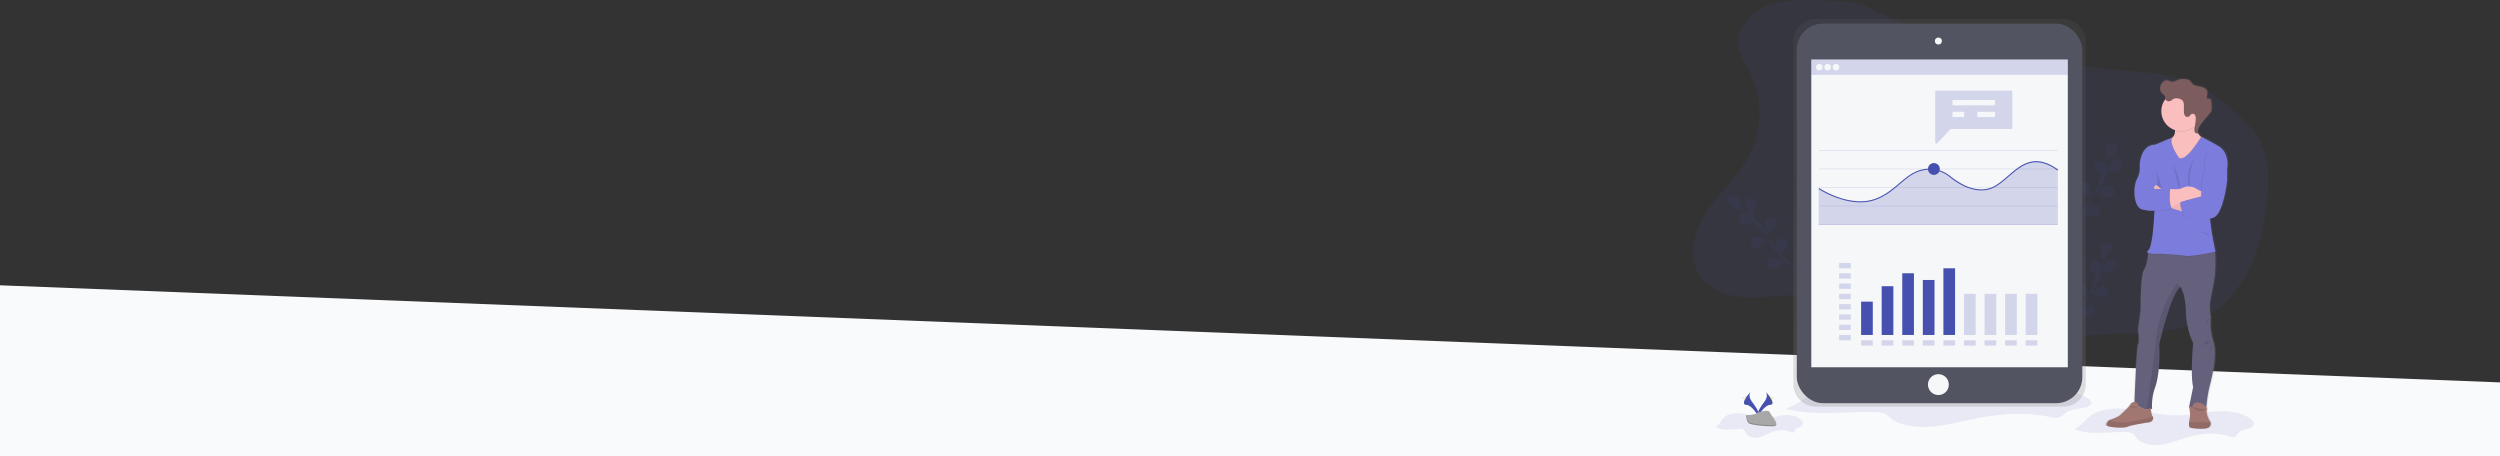 <svg xmlns="http://www.w3.org/2000/svg" xmlns:xlink="http://www.w3.org/1999/xlink" viewBox="0 0 1920 350.291"><rect x="0" y="0" width="1920" height="350.291" fill="#333333" stroke="none"/><defs><style>.a{fill:#f9fafc;}.b,.d{fill:#4651af;}.b,.c,.m{opacity:0.1;}.e{fill:url(#a);}.f{fill:#535461;}.g{fill:#f6f7f9;}.h,.t{opacity:0.2;}.i{fill:#dce0ed;}.j{fill:url(#b);}.k{fill:#65617d;}.l{fill:#a27772;}.n{fill:#fbbebe;}.o{fill:#7c7cdd;}.p{opacity:0.05;}.q{fill:#7c5c5c;}.r{fill:#ffd037;}.s{fill:#a8a8a8;}</style><linearGradient id="a" x1="0.5" y1="1" x2="0.5" gradientUnits="objectBoundingBox"><stop offset="0" stop-color="gray" stop-opacity="0.251"/><stop offset="0.54" stop-color="gray" stop-opacity="0.122"/><stop offset="1" stop-color="gray" stop-opacity="0.102"/></linearGradient><linearGradient id="b" x1="0.5" y1="1" x2="0.5" y2="0" xlink:href="#a"/></defs><g transform="translate(0 -532.887)"><path class="a" d="M0-1,1920,73.573v56.6H0Z" transform="translate(0 753)"/><g transform="translate(1300.348 532.907)"><path class="b" d="M155.3,31.9c-14.2-.523-29.036-.891-41.878,5.2s-22.769,20.837-18.463,34.4c1.405,4.421,4.143,8.273,6.451,12.3a70.912,70.912,0,0,1,1.377,66.726c-8.237,15.848-22.2,27.909-32.248,42.674s-15.762,35.23-5.875,50.106c6.77,10.185,19.333,15.141,31.5,16.342s24.412-.69,36.636-1.177a157.807,157.807,0,0,1,69.284,13.1c30.025,13.164,55.891,35.684,87.506,44.374,3.8,1.042,7.763,1.883,11.644,1.177,6.884-1.254,11.889-6.946,17.278-11.44,17.2-14.247,41.024-16.906,63.356-17.568s45.591-.151,65.778-9.74c17.625-8.371,31.194-23.946,39.63-41.538s12.1-37.142,13.482-56.61c.817-11.587.789-23.549-3.358-34.4-4.662-12.2-14.116-21.907-24.032-30.4-10.361-8.874-21.654-16.914-34.446-21.7-15.28-5.72-31.868-6.537-48.137-7.893a661.257,661.257,0,0,1-99.019-15.9c-30.9-7.387-64.826-15.456-92.968-30.5C184.675,31.867,171.217,32.467,155.3,31.9Z" transform="translate(-59.52 -31.65)"/><g class="c" transform="translate(284.186 186.409)"><path class="d" d="M773.4,577.371s1.446-20.269,12.853-31.32a30.777,30.777,0,0,0,9.094-17.221,52.04,52.04,0,0,0,.613-9.45" transform="translate(-765.922 -506.534)"/><path class="d" d="M834.03,493.777c-.838,2.239-7.313,7.215-7.313,7.215s-1.634-8-.789-10.243a4.324,4.324,0,0,1,8.1,3.027Z" transform="translate(-796.846 -487.938)"/><path class="d" d="M836.609,527.5c-1.92,1.422-10.059,2.08-10.059,2.08s2.982-7.6,4.9-9.029a4.327,4.327,0,0,1,5.156,6.946Z" transform="translate(-797.357 -506.764)"/><path class="d" d="M816.986,577.84c-2.378.261-9.736-3.268-9.736-3.268s6.414-5.058,8.788-5.311a4.323,4.323,0,0,1,.948,8.58Z" transform="translate(-785.942 -536.031)"/><path class="d" d="M792.4,613.539c-2.3.658-10.149-1.589-10.149-1.589s5.466-6.067,7.763-6.725a4.327,4.327,0,1,1,2.386,8.314Z" transform="translate(-771.156 -557.186)"/><path class="d" d="M804.8,528.286c1.021,2.157,7.893,6.566,7.893,6.566s.948-8.11-.078-10.271a4.327,4.327,0,0,0-7.816,3.706Z" transform="translate(-784.276 -508.212)"/><path class="d" d="M776.135,568.544c1.634,1.753,9.5,3.906,9.5,3.906s-1.524-8.024-3.146-9.781a4.327,4.327,0,0,0-6.353,5.875Z" transform="translate(-766.859 -531.315)"/><path class="d" d="M755.731,614.012c1.3,2,8.7,5.454,8.7,5.454s-.147-8.171-1.45-10.169a4.327,4.327,0,0,0-7.252,4.715Z" transform="translate(-755.097 -558.61)"/><path class="d" d="M834.03,493.777c-.838,2.239-7.313,7.215-7.313,7.215s-1.634-8-.789-10.243a4.324,4.324,0,0,1,8.1,3.027Z" transform="translate(-796.846 -487.938)"/><path class="d" d="M836.609,527.5c-1.92,1.422-10.059,2.08-10.059,2.08s2.982-7.6,4.9-9.029a4.327,4.327,0,0,1,5.156,6.946Z" transform="translate(-797.357 -506.764)"/><path class="d" d="M816.986,577.84c-2.378.261-9.736-3.268-9.736-3.268s6.414-5.058,8.788-5.311a4.323,4.323,0,0,1,.948,8.58Z" transform="translate(-785.942 -536.031)"/><path class="d" d="M792.4,613.539c-2.3.658-10.149-1.589-10.149-1.589s5.466-6.067,7.763-6.725a4.327,4.327,0,1,1,2.386,8.314Z" transform="translate(-771.156 -557.186)"/><path class="d" d="M804.8,528.286c1.021,2.157,7.893,6.566,7.893,6.566s.948-8.11-.078-10.271a4.327,4.327,0,0,0-7.816,3.706Z" transform="translate(-784.276 -508.212)"/><path class="d" d="M776.135,568.544c1.634,1.753,9.5,3.906,9.5,3.906s-1.524-8.024-3.146-9.781a4.327,4.327,0,0,0-6.353,5.875Z" transform="translate(-766.859 -531.315)"/><path class="d" d="M755.731,614.012c1.3,2,8.7,5.454,8.7,5.454s-.147-8.171-1.45-10.169a4.327,4.327,0,0,0-7.252,4.715Z" transform="translate(-755.097 -558.61)"/></g><g class="c" transform="translate(288.057 109.69)"><path class="d" d="M783.2,389.591s1.446-20.269,12.853-31.32a30.805,30.805,0,0,0,9.095-17.221,51.34,51.34,0,0,0,.613-9.45" transform="translate(-775.589 -318.754)"/><path class="d" d="M843.833,306c-.817,2.235-7.309,7.211-7.309,7.211s-1.634-8-.793-10.239a4.324,4.324,0,0,1,8.1,3.027Z" transform="translate(-806.516 -300.158)"/><path class="d" d="M846.439,339.518c-1.916,1.426-10.059,2.08-10.059,2.08s2.982-7.6,4.9-9.025a4.327,4.327,0,1,1,5.156,6.946Z" transform="translate(-807.042 -318.783)"/><path class="d" d="M826.792,390.032c-2.374.261-9.732-3.268-9.732-3.268s6.414-5.054,8.788-5.311a4.326,4.326,0,1,1,.944,8.6Z" transform="translate(-795.615 -348.223)"/><path class="d" d="M802.2,425.8c-2.3.658-10.149-1.589-10.149-1.589s5.471-6.067,7.763-6.729a4.326,4.326,0,1,1,2.382,8.319Z" transform="translate(-780.823 -369.451)"/><path class="d" d="M814.525,340.336c1.021,2.161,7.9,6.57,7.9,6.57s.944-8.114-.078-10.271a4.326,4.326,0,1,0-7.821,3.7Z" transform="translate(-793.869 -320.266)"/><path class="d" d="M786.044,380.875c1.634,1.757,9.5,3.906,9.5,3.906s-1.528-8.024-3.15-9.777a4.327,4.327,0,0,0-6.353,5.871Z" transform="translate(-776.636 -343.65)"/><path class="d" d="M765.339,425.936c1.3,2,8.7,5.454,8.7,5.454s-.147-8.171-1.45-10.169a4.327,4.327,0,1,0-7.252,4.715Z" transform="translate(-764.572 -370.534)"/><path class="d" d="M843.833,306c-.817,2.235-7.309,7.211-7.309,7.211s-1.634-8-.793-10.239a4.324,4.324,0,0,1,8.1,3.027Z" transform="translate(-806.516 -300.158)"/><path class="d" d="M846.439,339.518c-1.916,1.426-10.059,2.08-10.059,2.08s2.982-7.6,4.9-9.025a4.327,4.327,0,1,1,5.156,6.946Z" transform="translate(-807.042 -318.783)"/><path class="d" d="M826.792,390.032c-2.374.261-9.732-3.268-9.732-3.268s6.414-5.054,8.788-5.311a4.326,4.326,0,1,1,.944,8.6Z" transform="translate(-795.615 -348.223)"/><path class="d" d="M802.2,425.8c-2.3.658-10.149-1.589-10.149-1.589s5.471-6.067,7.763-6.729a4.326,4.326,0,1,1,2.382,8.319Z" transform="translate(-780.823 -369.451)"/><path class="d" d="M814.525,340.336c1.021,2.161,7.9,6.57,7.9,6.57s.944-8.114-.078-10.271a4.326,4.326,0,1,0-7.821,3.7Z" transform="translate(-793.869 -320.266)"/><path class="d" d="M786.044,380.875c1.634,1.757,9.5,3.906,9.5,3.906s-1.528-8.024-3.15-9.777a4.327,4.327,0,0,0-6.353,5.871Z" transform="translate(-776.636 -343.65)"/><path class="d" d="M765.339,425.936c1.3,2,8.7,5.454,8.7,5.454s-.147-8.171-1.45-10.169a4.327,4.327,0,1,0-7.252,4.715Z" transform="translate(-764.572 -370.534)"/></g><g class="c" transform="translate(26.803 150.027)"><path class="d" d="M192.4,471.642s-17.45-10.4-22.2-25.551A30.748,30.748,0,0,0,158.9,430.227a51.511,51.511,0,0,0-8.171-4.8" transform="translate(-140.268 -414.586)"/><path class="d" d="M132.541,400.188c1.634,1.753,3.158,9.777,3.158,9.777s-7.881-2.145-9.5-3.9a4.327,4.327,0,0,1,6.345-5.879Z" transform="translate(-125.123 -398.889)"/><path class="d" d="M165.671,408.657c.409,2.353-2.664,9.92-2.664,9.92s-5.45-6.083-5.859-8.437a4.327,4.327,0,1,1,8.523-1.483Z" transform="translate(-144.014 -402.483)"/><path class="d" d="M203.09,446.466c-.817,2.239-7.309,7.219-7.309,7.219s-1.634-8-.8-10.239a4.327,4.327,0,1,1,8.106,3.019Z" transform="translate(-166.3 -423.508)"/><path class="d" d="M223.812,485.116c-.441,2.349-5.981,8.371-5.981,8.371s-2.962-7.611-2.517-9.957a4.324,4.324,0,1,1,8.5,1.606Z" transform="translate(-178.438 -446.866)"/><path class="d" d="M149.954,441.655c2.386.057,9.417-4.086,9.417-4.086s-6.823-4.494-9.213-4.551a4.326,4.326,0,1,0-.2,8.65Z" transform="translate(-137.311 -419.073)"/><path class="d" d="M173.353,485.417c2.3-.662,7.763-6.733,7.763-6.733s-7.853-2.243-10.149-1.581a4.327,4.327,0,0,0,2.39,8.314Z" transform="translate(-150.442 -445.076)"/><path class="d" d="M204.133,524.079c2.378-.261,8.788-5.311,8.788-5.311s-7.354-3.538-9.736-3.269a4.323,4.323,0,1,0,.948,8.58Z" transform="translate(-168.875 -467.848)"/><path class="d" d="M132.541,400.188c1.634,1.753,3.158,9.777,3.158,9.777s-7.881-2.145-9.5-3.9a4.327,4.327,0,0,1,6.345-5.879Z" transform="translate(-125.123 -398.889)"/><path class="d" d="M165.671,408.657c.409,2.353-2.664,9.92-2.664,9.92s-5.45-6.083-5.859-8.437a4.327,4.327,0,1,1,8.523-1.483Z" transform="translate(-144.014 -402.483)"/><path class="d" d="M203.09,446.466c-.817,2.239-7.309,7.219-7.309,7.219s-1.634-8-.8-10.239a4.327,4.327,0,1,1,8.106,3.019Z" transform="translate(-166.3 -423.508)"/><path class="d" d="M223.812,485.116c-.441,2.349-5.981,8.371-5.981,8.371s-2.962-7.611-2.517-9.957a4.324,4.324,0,1,1,8.5,1.606Z" transform="translate(-178.438 -446.866)"/><path class="d" d="M149.954,441.655c2.386.057,9.417-4.086,9.417-4.086s-6.823-4.494-9.213-4.551a4.326,4.326,0,1,0-.2,8.65Z" transform="translate(-137.311 -419.073)"/><path class="d" d="M173.353,485.417c2.3-.662,7.763-6.733,7.763-6.733s-7.853-2.243-10.149-1.581a4.327,4.327,0,0,0,2.39,8.314Z" transform="translate(-150.442 -445.076)"/><path class="d" d="M204.133,524.079c2.378-.261,8.788-5.311,8.788-5.311s-7.354-3.538-9.736-3.269a4.323,4.323,0,1,0,.948,8.58Z" transform="translate(-168.875 -467.848)"/></g><path class="b" d="M776.25,815.358c11.73,5.1,26.042,2,39.353,2.357a10.771,10.771,0,0,1,5.209,1.083c1.459.883,2.182,2.308,3.183,3.534,3.73,4.551,11.374,6.014,18.054,5.242s12.8-3.33,19.108-5.275c10.9-3.366,23.349-4.9,34.1-1.226a7.041,7.041,0,0,0,3.081.588c2.357-.3,3.06-2.741,4.707-4.135,2.974-2.521,9.438-1.834,10.745-5.156.764-1.945-1-3.938-2.917-5.266-7.354-5.082-17.854-5.92-27.468-5.136s-19.063,2.946-28.726,2.954c-12.04,0-23.672-3.318-35.594-4.678-8.257-.94-17.27-.817-25.012,1.949C785.68,805.184,783.833,811.922,776.25,815.358Z" transform="translate(-483.422 -485.927)"/><path class="b" d="M232.93,774.106c20.02,5.765,44.451,2.255,67.167,2.664,3.109.057,6.4.225,8.9,1.226s3.722,2.615,5.434,4c6.365,5.144,19.411,6.8,30.81,5.924s21.858-3.763,32.62-5.961c18.6-3.8,39.859-5.536,58.2-1.389a17.394,17.394,0,0,0,5.262.666c4.02-.339,5.217-3.1,8.032-4.674,5.078-2.86,16.105-2.071,18.336-5.822,1.307-2.2-1.7-4.453-4.976-5.953-12.535-5.74-30.47-6.688-46.882-5.8s-32.542,3.326-49.027,3.338c-20.551,0-40.407-3.747-60.757-5.287-14.1-1.062-29.478-.932-42.695,2.206C249.027,762.626,245.869,770.237,232.93,774.106Z" transform="translate(-162.081 -460.327)"/><path class="b" d="M101.77,818.97c5.72,3.44,12.665,1.348,19.145,1.589a4.07,4.07,0,0,1,2.537.727A8.608,8.608,0,0,1,125,823.673c1.814,3.068,5.532,4.057,8.78,3.534s6.231-2.243,9.3-3.559c5.311-2.268,11.362-3.3,16.588-.817a2.606,2.606,0,0,0,1.5.409c1.144-.2,1.487-1.851,2.288-2.79,1.446-1.7,4.592-1.226,5.225-3.477.372-1.311-.486-2.656-1.418-3.55-3.571-3.428-8.686-3.992-13.364-3.465s-9.274,1.957-13.977,1.957c-5.855,0-11.513-2.235-17.315-3.154-4.02-.637-8.4-.556-12.171,1.316C106.358,812.119,105.459,816.662,101.77,818.97Z" transform="translate(-84.508 -491.063)"/><path class="e" d="M455,67.32H265.173A17.384,17.384,0,0,0,247.76,84.68v263a17.384,17.384,0,0,0,17.413,17.348H455a17.384,17.384,0,0,0,17.413-17.36V84.68A17.384,17.384,0,0,0,455,67.32Z" transform="translate(-170.852 -52.759)"/><rect class="f" width="219.283" height="291.484" rx="20" transform="translate(79.584 18.128)"/><rect class="g" width="197" height="236.34" transform="translate(90.725 45.698)"/><circle class="g" cx="2.676" cy="2.676" r="2.676" transform="translate(185.659 28.82)"/><circle class="g" cx="8.024" cy="8.024" r="8.024" transform="translate(180.31 287.325)"/><g class="h" transform="translate(90.725 45.698)"><rect class="d" width="197" height="11.779"/></g><circle class="g" cx="2.513" cy="2.513" r="2.513" transform="translate(94.374 49.076)"/><circle class="g" cx="2.513" cy="2.513" r="2.513" transform="translate(100.776 49.076)"/><circle class="g" cx="2.513" cy="2.513" r="2.513" transform="translate(107.174 49.076)"/><rect class="i" width="183.448" height="0.613" transform="translate(96.609 115.173)"/><rect class="i" width="183.448" height="0.613" transform="translate(96.609 129.404)"/><rect class="i" width="183.448" height="0.613" transform="translate(96.609 143.638)"/><rect class="i" width="183.448" height="0.613" transform="translate(96.609 157.868)"/><rect class="i" width="183.448" height="0.613" transform="translate(96.609 172.098)"/><g class="h" transform="translate(96.384 123.855)"><path class="d" d="M419.583,352.036H235.91V324.049l16.845,8.3,17.433,2.366,15.3-4.613,18.455-14.312,9.283-5.36,6.786-1.307,6.492.347,10.676,5.275,14.516,9.246,11.391,1.463,9.029-3.113,19.145-15.676,9.773-3.485,10.226,1.581,8.326,4.809Z" transform="translate(-235.91 -303.18)"/></g><path class="d" d="M327.439,366.208c-16.543,0-31.827-10.116-32.019-10.247l.458-.678c.237.159,23.762,15.721,43.753,7.926,7.289-2.86,12.477-7.264,17.5-11.542,5.242-4.466,10.19-8.682,16.939-10.512a25.337,25.337,0,0,1,22.622,5.082c5.5,4.515,16.436,11.762,27.995,9.6,5.891-1.107,10.855-5.409,16.114-9.965,10.079-8.735,20.506-17.768,38.54-4.809l-.478.662c-17.511-12.584-27.684-3.763-37.526,4.764-5.344,4.629-10.39,8.988-16.5,10.149-11.889,2.231-23.059-5.164-28.665-9.769a24.541,24.541,0,0,0-21.891-4.923c-6.57,1.781-11.44,5.94-16.624,10.345-5.07,4.323-10.312,8.788-17.727,11.681A34.2,34.2,0,0,1,327.439,366.208Z" transform="translate(-199.04 -210.824)"/><circle class="d" cx="4.547" cy="4.547" r="4.547" transform="translate(180.335 125.212)"/><g class="h" transform="translate(185.904 69.586)"><path class="d" d="M572.833,202H515.472a.932.932,0,0,0-.932.932v38.793a.932.932,0,0,0,1.61.637l9.94-10.6a.927.927,0,0,1,.678-.294h46.065a.932.932,0,0,0,.932-.932v-27.61A.932.932,0,0,0,572.833,202Z" transform="translate(-514.54 -202)"/></g><rect class="g" width="32.664" height="4.086" transform="translate(199.182 76.769)"/><rect class="g" width="8.968" height="4.086" transform="translate(199.182 85.822)"/><g class="h" transform="translate(112.101 201.948)"><rect class="d" width="8.968" height="4.086"/></g><g class="h" transform="translate(112.101 209.845)"><rect class="d" width="8.968" height="4.086"/></g><g class="h" transform="translate(112.101 217.743)"><rect class="d" width="8.968" height="4.086"/></g><g class="h" transform="translate(112.101 225.644)"><rect class="d" width="8.968" height="4.086"/></g><g class="h" transform="translate(112.101 233.542)"><rect class="d" width="8.968" height="4.086"/></g><g class="h" transform="translate(112.101 241.439)"><rect class="d" width="8.968" height="4.086"/></g><g class="h" transform="translate(112.101 249.341)"><rect class="d" width="8.968" height="4.086"/></g><g class="h" transform="translate(112.101 257.238)"><rect class="d" width="8.968" height="4.086"/></g><g class="h" transform="translate(128.987 261.324)"><rect class="d" width="8.968" height="4.086"/></g><g class="h" transform="translate(144.786 261.324)"><rect class="d" width="8.968" height="4.086"/></g><g class="h" transform="translate(160.585 261.324)"><rect class="d" width="8.968" height="4.086"/></g><g class="h" transform="translate(176.38 261.324)"><rect class="d" width="8.968" height="4.086"/></g><g class="h" transform="translate(192.179 261.324)"><rect class="d" width="8.968" height="4.086"/></g><g class="h" transform="translate(207.978 261.324)"><rect class="d" width="8.968" height="4.086"/></g><g class="h" transform="translate(223.773 261.324)"><rect class="d" width="8.968" height="4.086"/></g><g class="h" transform="translate(239.572 261.324)"><rect class="d" width="8.968" height="4.086"/></g><g class="h" transform="translate(255.371 261.324)"><rect class="d" width="8.968" height="4.086"/></g><rect class="g" width="13.617" height="4.086" transform="translate(218.229 85.822)"/><rect class="d" width="8.968" height="25.605" transform="translate(128.987 231.634)"/><rect class="d" width="8.968" height="37.453" transform="translate(144.786 219.785)"/><rect class="d" width="8.968" height="47.393" transform="translate(160.585 209.845)"/><rect class="d" width="8.968" height="42.237" transform="translate(176.38 214.997)"/><rect class="d" width="8.968" height="51.205" transform="translate(192.179 206.033)"/><g class="h" transform="translate(207.978 225.644)"><rect class="d" width="8.968" height="31.594"/></g><g class="h" transform="translate(223.773 225.644)"><rect class="d" width="8.968" height="31.594"/></g><g class="h" transform="translate(239.572 225.644)"><rect class="d" width="8.968" height="31.594"/></g><g class="h" transform="translate(255.371 225.644)"><rect class="d" width="8.968" height="31.594"/></g><path class="j" d="M921.805,229.464c-9.712-5.585-13.38-6.97-13.4-6.978l-.2-.143a8.115,8.115,0,0,1-2.451-3.093v-.6c.155-2.958,2.259-5.65,4.257-8l5.1-6.006a5.83,5.83,0,0,0,1.316-2.084,4.656,4.656,0,0,0,.139-1.279v-.523c-.025-1.491-.07-2.987-.123-4.494-.049-1.3-.384-2.946-1.687-3.215-.678-.139-1.573.106-1.933-.478a1.112,1.112,0,0,1-.086-.772.331.331,0,0,0,0,.061v-.074a17.3,17.3,0,0,0,.486-3.068,4.265,4.265,0,0,0-.212-1.553c-.756-2.165-3.354-3.052-5.655-3.461s-4.874-.76-6.316-2.558a18.83,18.83,0,0,0-1.254-1.728,4.98,4.98,0,0,0-2.349-1.16A13.274,13.274,0,0,0,888.9,179a7.692,7.692,0,0,1-3.444,1.091c-1.217-.074-2.349-.952-3.6-1.164-2.018-.343-3.951,1.14-4.944,2.893a7.064,7.064,0,0,0-.915,3.416v.2h0a4.98,4.98,0,0,0,1.311,3.485c.87.9,2.169,1.524,2.529,2.713.147.482.11,1.005.241,1.5a.578.578,0,0,0,.057.18l-.065.086a15.137,15.137,0,0,0-3.2,9.348,15.484,15.484,0,0,0,10.88,14.684v.458a6.574,6.574,0,0,1-2.112,5.14l-13.752,5.532s-8.29-.985-11.28,11.133a20.475,20.475,0,0,0-.515,6.149,18.026,18.026,0,0,1-2.268,9.209c-3.4,6.66-2.627,21.948,4.327,23.464,6.566,1.43,9.135.817,9.4.764v.266c-.106,2.86-1.148,27.615-4.935,30.609-1.046.817-.85,1.389,0,1.765,0,0,0,.159-.025.445-.114,1.81-.7,8.7-3.232,12.625-2.938,4.539-2.631,30.732-2.631,30.732l-1.973,15.456s1.226,9.536,0,11.2c-1.1,1.483-2.574,36.77-2.86,44.415h-.131a3.714,3.714,0,0,0-2.97,1.81c-1.634,2.639-7.313,7.513-7.313,7.513-1.226,1.753-5.8,3.428-8.212,4.22a4.983,4.983,0,0,0-.932.409,4.9,4.9,0,0,0-2.071,2.182,2.361,2.361,0,0,0-.225,1.822c.621,1.512,13.45,2.57,16.694,1.058,2.553-1.193,12.665-2.758,16.861-3.371a3.469,3.469,0,0,0,3-3,1.982,1.982,0,0,0-.409-1.5h0c-.817-1-1.226-3.714-1.4-5.487a3.622,3.622,0,0,0,.944-.56,40.254,40.254,0,0,1,2.317-16.2c3.093-8.171,4.02-23.317,3.269-33.155,0,0,9.43-40.57,16.849-44.357h0c.114.143,3.714,4.768,4.171,19.072.466,14.533,5.72,24.068,5.72,24.068s-2.321,24.677,0,33.911L899.012,429.8c-.221-.192-.364-.339-.364-.339s.09.409.217,1.054l-.065.306.131.033a28.72,28.72,0,0,1,.645,6.86c-.122,1.058-.409,2.513-.621,3.939-.319,2.243-.409,4.417.772,4.9,1.932.776,13.294,1.839,15.227-.658a3.587,3.587,0,0,0,.564-3.742,3.82,3.82,0,0,0-.564-.952s-3.015-4.931-2.166-8.408a2.541,2.541,0,0,0-.359-2,101.7,101.7,0,0,1,2.6-16.314c1.932-7.285,6.014-23.255,3.011-33.759h0c-.114-.409-.245-.817-.384-1.226a45.26,45.26,0,0,1-1.7-17.711,36.075,36.075,0,0,1,0-15.444c1.855-8.478,3.15-16.8,3.15-16.8s1.025-11.2.131-18.067l-.061-.441.49-.11s-2.627-11.656-3.554-19.072c-.221-1.753-.507-3.971-.817-6.341a15.372,15.372,0,0,0,2.521-.625c8.318-2.889,10.933-28.922,10.933-28.922v-8.253S931.545,235.065,921.805,229.464ZM859.622,430.5c-.257-.131-.409-.217-.409-.217h0Z" transform="translate(-517.542 -118.143)"/><path class="k" d="M949.332,564.8c3.62,10.41-.6,27.3-2.566,34.846a105.487,105.487,0,0,0-2.566,16.6,34.921,34.921,0,0,1-13.274-.306l3.166-15.525c-2.263-9.2,0-33.792,0-33.792s-5.127-9.5-5.581-23.987c-.445-14.259-3.959-18.863-4.086-19.006h0c-7.24,3.771-16.444,44.206-16.444,44.206.756,9.805-.151,24.89-3.166,33.036a40.941,40.941,0,0,0-2.264,16.142,4.978,4.978,0,0,1-4.106.789c-4.294-.715-9.446-4.425-9.446-4.425s1.634-44.047,2.86-45.71,0-11.166,0-11.166l1.957-15.386s-.3-26.1,2.566-30.642c2.476-3.91,3.044-10.778,3.154-12.58a3.247,3.247,0,0,1,.025-.445l4.363-5.23s42.245-3.166,45.412,0c.78.78,1.258,2.545,1.544,4.772.87,6.843-.127,18.005-.127,18.005s-1.266,8.3-3.076,16.751a36.6,36.6,0,0,0,0,15.386A45.976,45.976,0,0,0,949.332,564.8Z" transform="translate(-550.107 -303.231)"/><path class="l" d="M1007.167,806.828c-1.888,2.488-12.976,1.43-14.863.658-1.152-.478-1.062-2.643-.752-4.878.2-1.422.486-2.86.6-3.926.3-2.717-.907-8.224-.907-8.224s2.492,2.639,3.093,0a2.88,2.88,0,0,1,2.153-2.043,5.658,5.658,0,0,1,3.918.245c1.957.85,5.23,2.664,4.641,5.115-.817,3.465,2.112,8.38,2.112,8.38a3.825,3.825,0,0,1,.547.948A3.628,3.628,0,0,1,1007.167,806.828Z" transform="translate(-610.581 -479.1)"/><path class="m" d="M1007.312,827.72c-1.888,2.488-12.976,1.43-14.863.658-1.152-.478-1.062-2.643-.752-4.878,1.189.556,3.215,1.021,6.59.707a19.177,19.177,0,0,1,2.374-.074,54.772,54.772,0,0,0,7.2-.143A3.628,3.628,0,0,1,1007.312,827.72Z" transform="translate(-610.726 -499.993)"/><path class="m" d="M921.686,611.107c.756,9.805-.151,24.89-3.166,33.036a40.943,40.943,0,0,0-2.263,16.142,4.979,4.979,0,0,1-4.106.789c.911-6.374,4.788-33.78,7.293-55.438A90.528,90.528,0,0,1,935.491,564l2.639,2.9C930.883,570.672,921.686,611.107,921.686,611.107Z" transform="translate(-563.798 -346.515)"/><path class="n" d="M974.628,264.974l-1.843,9.05-9.021,15.162-11.125-4.752s-15.117-15.84-5.618-18.1a8.332,8.332,0,0,0,3.154-1.405,6.481,6.481,0,0,0,2.451-5.454,17.057,17.057,0,0,0-1.544-6.492l19.46-6.128a31.089,31.089,0,0,0-1.4,7.885c-.147,5.311,1.822,7.91,3.436,9.156A5.9,5.9,0,0,0,974.628,264.974Z" transform="translate(-582.569 -158.94)"/><path class="m" d="M980.99,246.9a31.084,31.084,0,0,0-1.4,7.885,14.24,14.24,0,0,1-1.132,1.2,15.39,15.39,0,0,1-15.386,3.514,17.057,17.057,0,0,0-1.544-6.492Z" transform="translate(-593.004 -158.969)"/><path class="n" d="M970.073,218.53a15.321,15.321,0,1,1-4.48-10.9A15.386,15.386,0,0,1,970.073,218.53Z" transform="translate(-579.856 -133.088)"/><path class="m" d="M974.628,289.672l-1.843,9.05-9.021,15.162-11.125-4.752s-15.117-15.84-5.618-18.1a8.331,8.331,0,0,0,3.154-1.405c-1.716,4.719,5.368,14.533,5.368,14.533.817,1.226,2.717.449,2.717.449,4.56-.686,12.964-13.813,14.332-16A5.9,5.9,0,0,0,974.628,289.672Z" transform="translate(-582.569 -183.638)"/><path class="m" d="M966.124,497.055c-2.676.609-17.5,3.894-23.12,3.072-6.182-.907-18.21-1.508-18.21-1.508s-7.656.409-10.014-.662a3.247,3.247,0,0,1,.025-.445l4.363-5.23s42.245-3.166,45.412,0C965.36,493.055,965.838,494.82,966.124,497.055Z" transform="translate(-565.354 -303.266)"/><path class="o" d="M923.1,304.836s-7.959-11.031-4.96-15.317L904.7,295.03s-8.094-.981-11.031,11.1a20.889,20.889,0,0,0-.5,6.128,18.263,18.263,0,0,1-2.214,9.176c-3.322,6.639-2.566,21.874,4.224,23.386s9.2.752,9.2.752-.9,27.611-4.825,30.777,10,2.415,10,2.415,12.028.6,18.214,1.508,23.533-3.166,23.533-3.166-2.566-11.619-3.469-19.01-3.019-23.133-3.019-23.133L960.2,314.122s2.713-12.6-6.79-18.177S940.333,289,940.333,289s-9.536,15.525-14.512,16.289C925.821,305.289,923.929,306.049,923.1,304.836Z" transform="translate(-550.128 -183.869)"/><path class="m" d="M925.506,338.47s-.151,4.98.752,6.946,4.225,12.825,4.225,12.825H922.94s4.086-4.376,3.771-6.488S925.506,338.47,925.506,338.47Z" transform="translate(-570.18 -213.127)"/><path class="n" d="M949.052,399.807s-16.661-4.086-18.214-7.546S925,381.03,925,381.03l1.757-2.37,8.106,6.361s9.654,7.693,14.181,8.449S949.052,399.807,949.052,399.807Z" transform="translate(-571.398 -236.897)"/><path class="p" d="M949.052,399.807s-16.661-4.086-18.214-7.546S925,381.03,925,381.03l1.757-2.37,8.106,6.361s9.654,7.693,14.181,8.449S949.052,399.807,949.052,399.807Z" transform="translate(-571.398 -236.897)"/><path class="n" d="M975.559,382.308v9.037H974.1a42.3,42.3,0,0,0-20.507,5.307l-2.728,1.516-.731.409-4.678-10.533,4.376-3.922h.225c1.07.1,5.7.49,7.66-.172,1.863-.633,4.176-2.639,9.662-1.226,2.7.69,5.013,3.722,7.636,2.774Z" transform="translate(-583.499 -239.01)"/><path class="m" d="M1007.206,327.31l3.019,3.391v8.224s-2.566,25.948-10.712,28.816-22.687-1.663-22.687-1.663-3.759-9.957-2-10.557,15.525-4.241,15.525-4.241-.192-15.223,2.823-19.75c0,0-1.961-14.177,4.829-14.479S1007.206,327.31,1007.206,327.31Z" transform="translate(-600.589 -200.456)"/><path class="o" d="M1008.291,327.31l3.019,3.391v8.224s-2.558,25.948-10.729,28.816-22.691-1.663-22.691-1.663-3.755-9.957-2-10.557,15.525-4.241,15.525-4.241-.2-15.223,2.823-19.75c0,0-1.961-14.177,4.829-14.479S1008.291,327.31,1008.291,327.31Z" transform="translate(-601.221 -200.456)"/><path class="m" d="M970.406,225.072a5.991,5.991,0,0,0-.343-2.938,2.275,2.275,0,0,0-2.394-1.381c-1.291.3-1.847,1.982-3.113,2.386a2.451,2.451,0,0,1-2.737-1.414,7.236,7.236,0,0,1-.527-3.268v-3.779a6.236,6.236,0,0,0-.891-3.93c-1.05-1.344-3.522-1.928-5.172-1.875a4.38,4.38,0,0,0-2.954,1.193,3.811,3.811,0,0,1-3.109,1.1A2.684,2.684,0,0,1,947,209.3v-.049a15.386,15.386,0,1,1,22.879,20.428,41.113,41.113,0,0,0,.527-4.6Z" transform="translate(-584.41 -133.092)"/><path class="q" d="M943.4,197.1a2.688,2.688,0,0,1-2.165-1.875c-.127-.486-.094-1.005-.237-1.491-.351-1.185-1.634-1.8-2.451-2.7-1.7-1.806-1.589-4.772-.384-6.946.972-1.749,2.86-3.224,4.825-2.884,1.226.212,2.276,1.083,3.514,1.16a7.156,7.156,0,0,0,3.362-1.087,12.665,12.665,0,0,1,8.339-.74,4.85,4.85,0,0,1,2.3,1.156,20.426,20.426,0,0,1,1.226,1.72c1.41,1.794,3.926,2.145,6.169,2.549s4.776,1.291,5.516,3.448c.486,1.43,0,2.982-.266,4.47a1.292,1.292,0,0,0,.057.919c.351.58,1.226.339,1.887.478,1.275.266,1.6,1.9,1.634,3.2q.082,2.231.123,4.461a4.384,4.384,0,0,1-1.418,3.73l-4.98,5.985c-2.21,2.656-4.555,5.748-4.11,9.172-1.046.47-2.288-.437-2.631-1.532a6.863,6.863,0,0,1,.163-3.4,41.557,41.557,0,0,0,.788-5.891,5.984,5.984,0,0,0-.343-2.938,2.253,2.253,0,0,0-2.394-1.385c-1.291.3-1.847,1.982-3.113,2.386a2.453,2.453,0,0,1-2.737-1.414,7.236,7.236,0,0,1-.527-3.268V200.61a6.243,6.243,0,0,0-.891-3.93c-1.05-1.344-3.522-1.928-5.172-1.875A4.388,4.388,0,0,0,946.521,196,3.878,3.878,0,0,1,943.4,197.1Z" transform="translate(-578.648 -119.49)"/><path class="m" d="M960.79,337.55l4.723,19.407S969.239,356.936,960.79,337.55Z" transform="translate(-592.566 -212.583)"/><path class="m" d="M994.031,329.61s-6.186,10.132-3.771,20.6l1.152.086S989.353,345.45,994.031,329.61Z" transform="translate(-609.665 -207.887)"/><path class="m" d="M1009.9,469.15s7.6-2.513,8.147,3.318C1018.047,472.468,1016.613,468.472,1009.9,469.15Z" transform="translate(-621.612 -290.099)"/><path class="m" d="M937.392,388s-1.508,10.561,1.226,14.786a33.123,33.123,0,0,1-13.278,1.81L924.42,388Z" transform="translate(-571.055 -242.421)"/><path class="m" d="M950.869,400.9l-.731.409-4.678-10.533,4.376-3.922h.225C949.991,387.357,948.773,396.427,950.869,400.9Z" transform="translate(-583.499 -241.741)"/><path class="o" d="M931.081,386.85s-1.508,10.557,1.226,14.782a33.123,33.123,0,0,1-13.278,1.81L913.75,386.85Z" transform="translate(-564.745 -241.741)"/><path class="l" d="M872.452,799.853a3.411,3.411,0,0,1-2.929,2.987c-4.086.613-13.965,2.174-16.457,3.358-3.166,1.508-15.689.454-16.293-1.054a2.394,2.394,0,0,1,.217-1.814,4.866,4.866,0,0,1,2.043-2.178,5.014,5.014,0,0,1,.907-.409c2.357-.788,6.811-2.451,8.016-4.208,0,0,5.552-4.858,7.133-7.485a3.632,3.632,0,0,1,2.9-1.806c1.324-.061,2.795.6,3.4,3.5,0,0,7.24,4.131,9.2.507,0,0,.3,5.565,1.5,7.084h0a2.018,2.018,0,0,1,.368,1.516Z" transform="translate(-519.165 -478.548)"/><path class="m" d="M872.452,815.928a3.411,3.411,0,0,1-2.929,2.987c-4.086.613-13.965,2.174-16.457,3.358-3.166,1.508-15.689.453-16.293-1.054a2.394,2.394,0,0,1,.217-1.814,4.866,4.866,0,0,1,2.043-2.178c2.043,1.356,6.574,2.68,16.543,1.124,9.507-1.483,14.214-2.938,16.51-3.93h0a2.018,2.018,0,0,1,.368,1.508Z" transform="translate(-519.165 -494.623)"/><g class="c" transform="translate(358.61 67.825)"><path d="M1024.938,209.231v-.074a13.959,13.959,0,0,0,.466-3.428,21.97,21.97,0,0,1-.466,2.75A1.67,1.67,0,0,0,1024.938,209.231Z" transform="translate(-989.09 -202.445)"/><path d="M964.3,218.6a4.446,4.446,0,0,1,.372,1.724,5.139,5.139,0,0,0-.372-2.4,2.251,2.251,0,0,0-2.39-1.385c-1.291.3-1.847,1.982-3.113,2.386a2.458,2.458,0,0,1-2.742-1.414,7.179,7.179,0,0,1-.523-3.268v-3.783a6.243,6.243,0,0,0-.891-3.93c-1.05-1.344-3.526-1.928-5.172-1.875a4.38,4.38,0,0,0-2.954,1.193,3.819,3.819,0,0,1-3.109,1.107,2.688,2.688,0,0,1-2.165-1.875c-.127-.486-.094-1.005-.237-1.491-.356-1.185-1.634-1.8-2.451-2.7a4.9,4.9,0,0,1-1.271-3.191,5.14,5.14,0,0,0,1.271,3.869c.85.9,2.112,1.52,2.451,2.7.143.482.11,1,.237,1.487a2.688,2.688,0,0,0,2.165,1.875,3.8,3.8,0,0,0,3.109-1.107,4.38,4.38,0,0,1,2.954-1.193c1.634-.053,4.122.535,5.172,1.875a6.281,6.281,0,0,1,.891,3.93v3.783a6.892,6.892,0,0,0,.523,3.268,2.49,2.49,0,0,0,2.742,1.414c1.266-.409,1.822-2.084,3.113-2.386A2.257,2.257,0,0,1,964.3,218.6Z" transform="translate(-937.259 -197.69)"/><path d="M1018.7,237.306a5.788,5.788,0,0,1-1.283,2.075q-2.488,2.995-4.98,5.985c-2.1,2.521-4.318,5.438-4.155,8.653.151-2.95,2.206-5.634,4.155-7.975l4.98-5.981a5.844,5.844,0,0,0,1.283-2.08,5.615,5.615,0,0,0,.131-1.634,3.932,3.932,0,0,1-.131.956Z" transform="translate(-979.257 -220.555)"/><path d="M1001.766,275.937a3.581,3.581,0,0,1-.147-.817,4.086,4.086,0,0,0,.147,1.487c.343,1.095,1.589,2,2.635,1.528-.029-.221-.045-.441-.053-.662A2.109,2.109,0,0,1,1001.766,275.937Z" transform="translate(-975.315 -243.485)"/></g><path class="m" d="M879.26,795s1.577,2.774,7.289.331" transform="translate(-544.346 -483.137)"/><path class="m" d="M997.5,796.67s4.927,5.8,11.137,1.9" transform="translate(-614.278 -484.125)"/><path class="m" d="M1027.4,628.7s-3.485,2.178-3.6,3.424,1.8-.907,1.8-.907Z" transform="translate(-629.832 -384.781)"/><path class="m" d="M1026.951,669.53a7.276,7.276,0,0,1-4.29,1.675c-2.6.114-2.386,3.51-.686,2.488A43.4,43.4,0,0,0,1026.951,669.53Z" transform="translate(-627.999 -408.929)"/><path class="m" d="M1033.207,674.86s-1.671,8.212-3.027,6.627" transform="translate(-633.606 -412.082)"/><path class="d" d="M187.329,768.36s2.243,2.933-1.038,7.354-5.985,8.171-4.9,10.933c0,0,4.948-8.228,8.988-8.343S191.762,773.308,187.329,768.36Z" transform="translate(-131.454 -467.381)"/><path class="m" d="M187.527,768.36a3.526,3.526,0,0,1,.458.919c3.93,4.617,6.026,8.927,2.247,9.037-3.518.1-7.763,6.394-8.751,7.983a3.707,3.707,0,0,0,.118.359s4.948-8.228,8.988-8.343S191.96,773.308,187.527,768.36Z" transform="translate(-131.652 -467.381)"/><path class="r" d="M205.739,776.555c0,1.034-.114,1.871-.257,1.871s-.261-.838-.261-1.871.147-.543.29-.543S205.739,775.53,205.739,776.555Z" transform="translate(-145.692 -471.838)"/><path class="r" d="M207.432,779.508c-.907.494-1.7.793-1.769.67s.613-.629,1.52-1.124.547-.135.617,0S208.339,779.013,207.432,779.508Z" transform="translate(-145.952 -473.556)"/><path class="d" d="M159.964,768.36s-2.243,2.933,1.038,7.354,5.985,8.171,4.9,10.933c0,0-4.948-8.228-8.988-8.343S155.535,773.308,159.964,768.36Z" transform="translate(-115.946 -467.381)"/><path class="m" d="M159.951,768.36a3.676,3.676,0,0,0-.458.919c-3.93,4.617-6.026,8.927-2.247,9.037,3.522.1,7.763,6.394,8.751,7.983a2.864,2.864,0,0,1-.118.359s-4.948-8.228-8.988-8.343S155.522,773.308,159.951,768.36Z" transform="translate(-115.933 -467.381)"/><path class="r" d="M157.05,776.555c0,1.034.114,1.871.257,1.871s.261-.838.261-1.871-.147-.543-.29-.543S157.05,775.53,157.05,776.555Z" transform="translate(-117.203 -471.838)"/><path class="r" d="M152.75,779.508c.907.494,1.7.793,1.765.67s-.613-.629-1.52-1.124-.547-.135-.617,0S151.843,779.013,152.75,779.508Z" transform="translate(-114.332 -473.556)"/><path class="s" d="M158.8,807.3s6.276-.192,8.171-1.54,9.65-2.954,10.12-.793,9.43,10.741,2.345,10.8-16.461-1.1-18.348-2.255S158.8,807.3,158.8,807.3Z" transform="translate(-118.238 -488.408)"/><path class="t" d="M179.559,819.912c-7.084.057-16.461-1.1-18.348-2.255-1.438-.874-2.01-4.016-2.2-5.467H158.8s.409,5.062,2.284,6.21,11.264,2.313,18.348,2.255c2.043,0,2.754-.744,2.713-1.822C181.863,819.491,181.083,819.9,179.559,819.912Z" transform="translate(-118.238 -493.304)"/></g></g></svg>